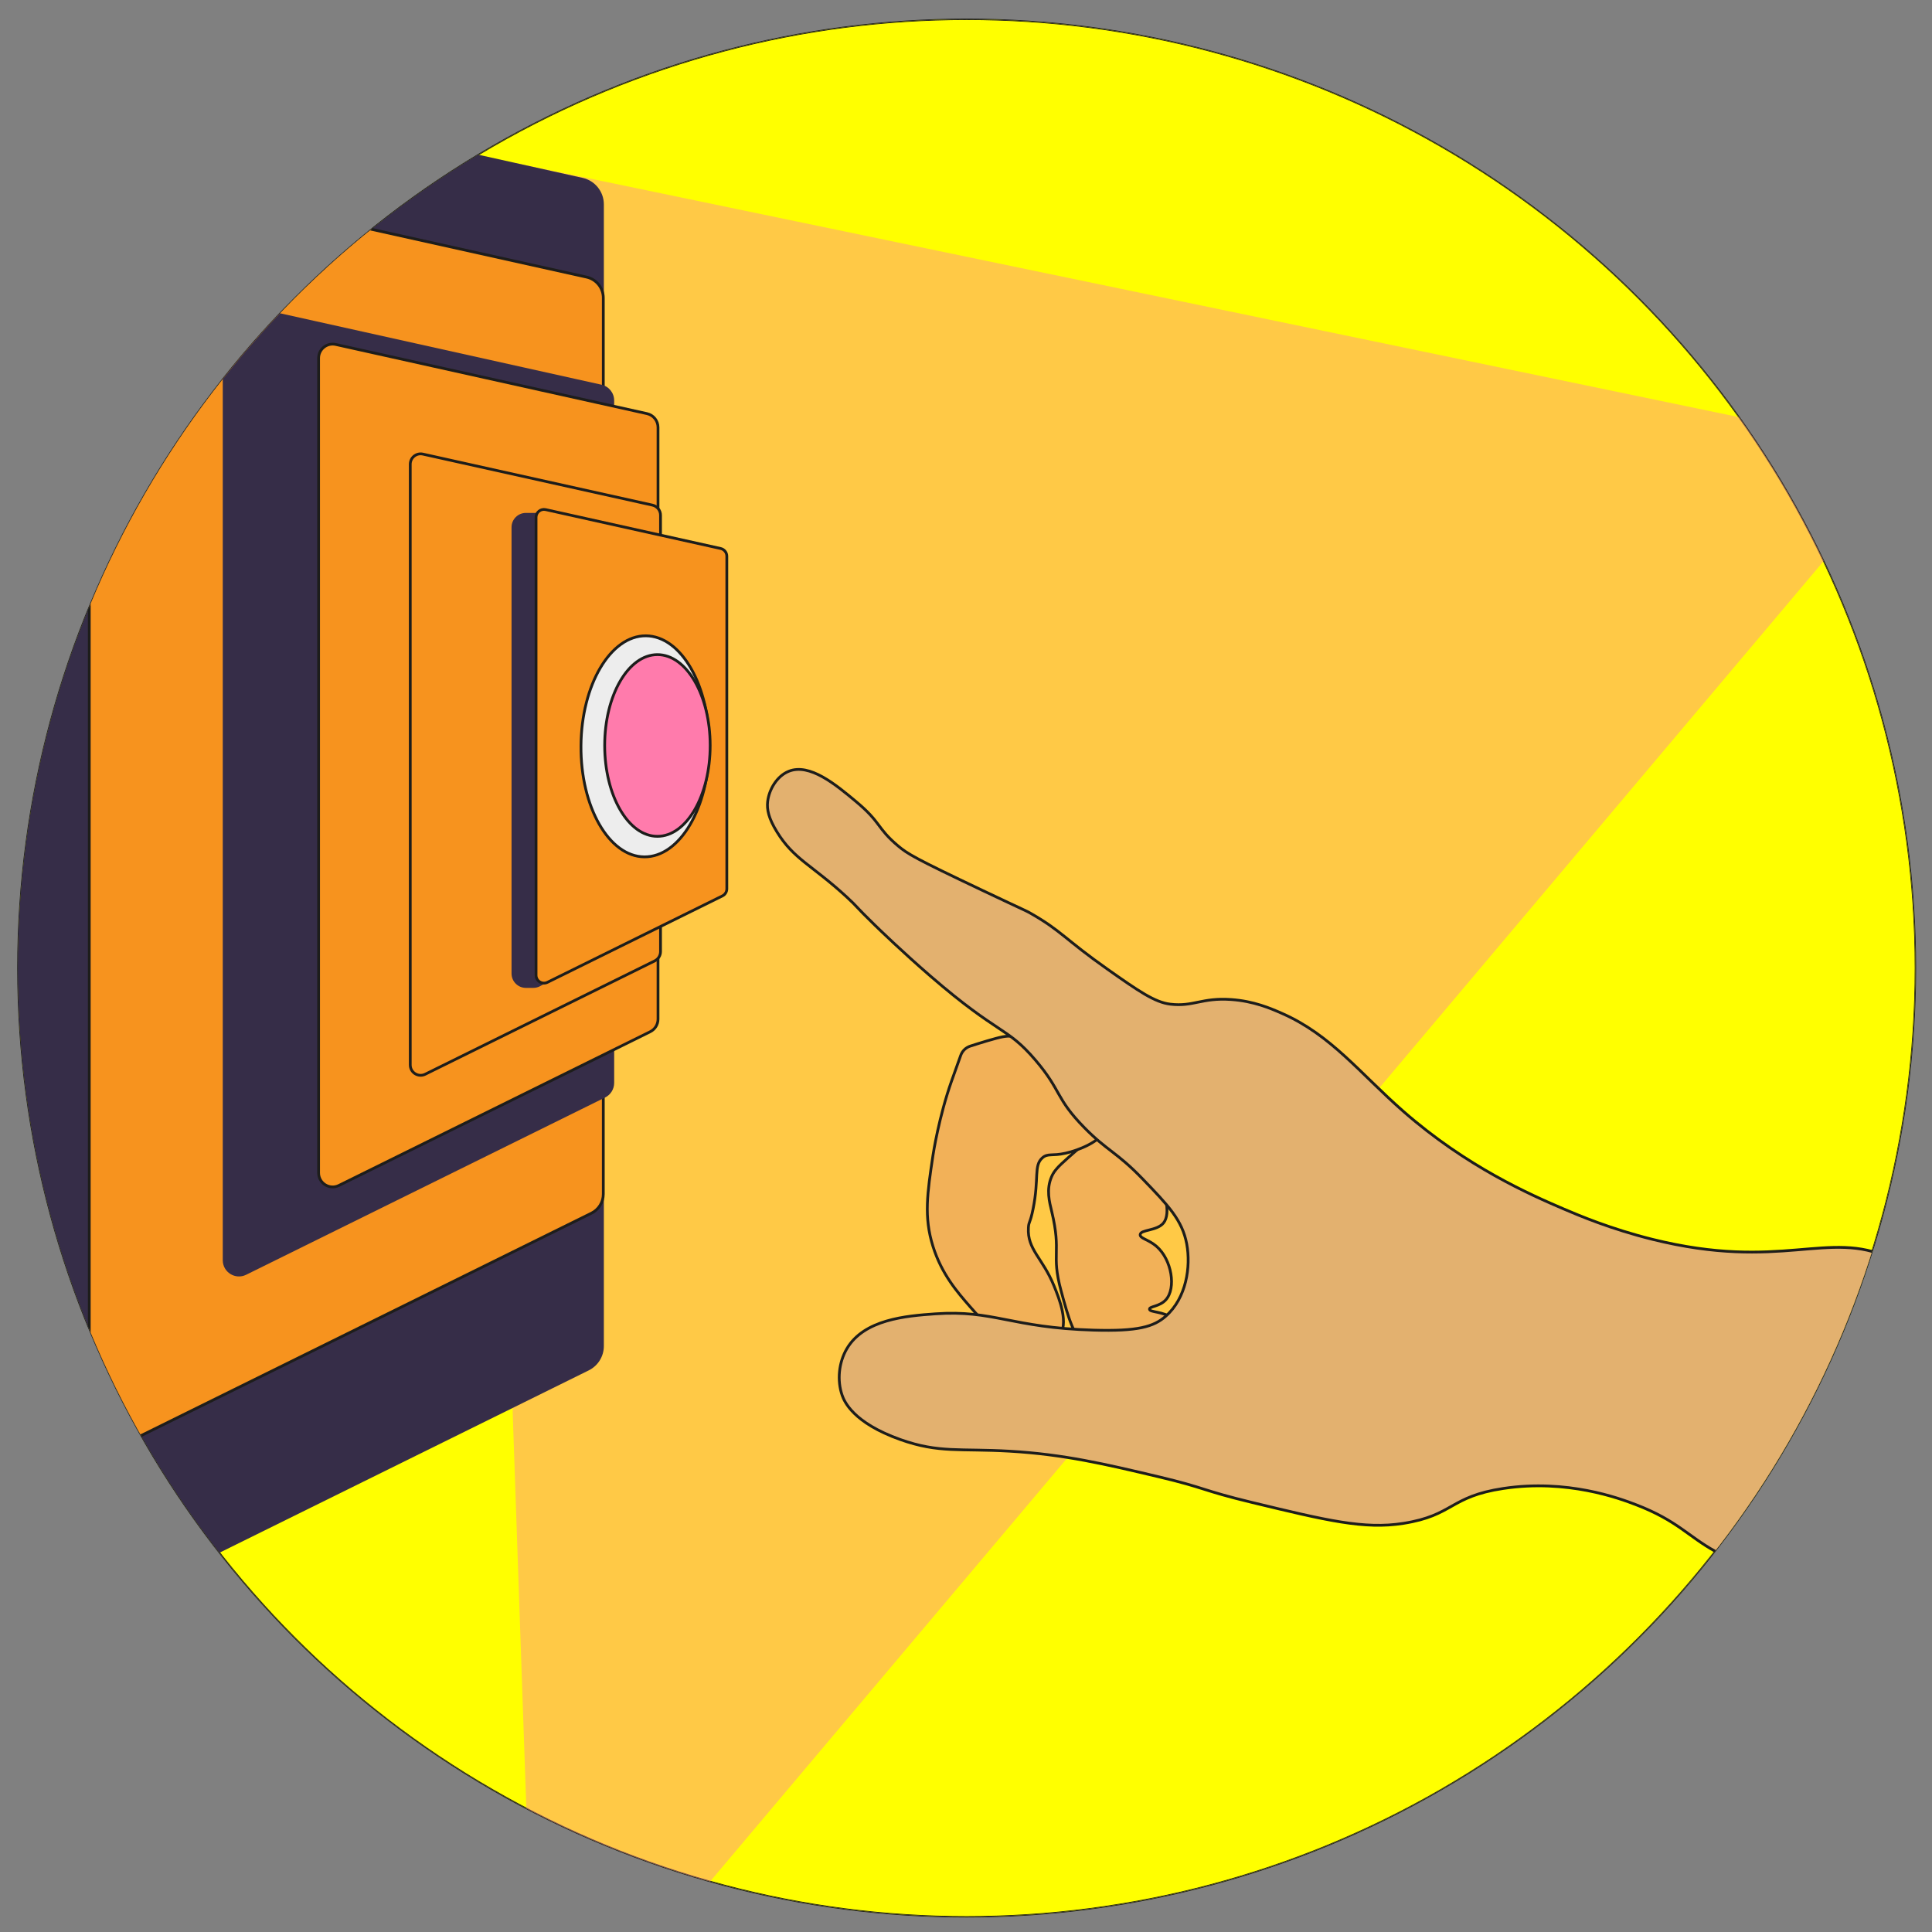<?xml version="1.0" encoding="iso-8859-1"?>
<!-- Generator: Adobe Illustrator 27.2.0, SVG Export Plug-In . SVG Version: 6.00 Build 0)  -->
<svg version="1.1" id="Calque_1" xmlns="http://www.w3.org/2000/svg" xmlns:xlink="http://www.w3.org/1999/xlink" x="0px" y="0px"
	 viewBox="0 0 1400 1400" style="enable-background:new 0 0 1400 1400;" xml:space="preserve">
<rect x="0" y="0" width="1400" height="1400" fill="#808080" stroke="none"/>
<circle style="fill:#FFFF00;stroke:#1D1D1B;stroke-linecap:round;stroke-miterlimit:10;" cx="700.474" cy="701.5" r="687.5"/>
<g>
	<g>
		<defs>
			<circle id="SVGID_1_" cx="700.448" cy="701.5" r="687.5"/>
		</defs>
		<clipPath id="SVGID_00000152237284430282841740000003060126367080396179_">
			<use xlink:href="#SVGID_1_"  style="overflow:visible;"/>
		</clipPath>
		
			<circle style="clip-path:url(#SVGID_00000152237284430282841740000003060126367080396179_);fill:#FFFF00;stroke:#1D1D1B;stroke-linecap:round;stroke-miterlimit:10;" cx="700.488" cy="701.498" r="687.5"/>
	</g>
	<g>
		<defs>
			<circle id="SVGID_00000158721936502501833330000005145820055367834038_" cx="700.448" cy="701.5" r="687.5"/>
		</defs>
		<clipPath id="SVGID_00000124142115267603604360000004178499354429756349_">
			<use xlink:href="#SVGID_00000158721936502501833330000005145820055367834038_"  style="overflow:visible;"/>
		</clipPath>
		<g style="clip-path:url(#SVGID_00000124142115267603604360000004178499354429756349_);">
			<polygon style="opacity:0.41;fill:#FF7BAC;enable-background:new    ;" points="388.393,1513.034 371.521,1023.761 
				371.521,117.763 1387.184,328.656 			"/>
			<path style="fill:#362D48;" d="M426.621,993.032L-8.578,1207.944c-13.064,6.452-28.362-3.055-28.362-17.626V51.384
				c0-12.576,11.646-21.918,23.922-19.19l435.199,96.711c8.994,1.999,15.393,9.976,15.393,19.19v827.311
				C437.575,982.887,433.329,989.719,426.621,993.032z"/>
			<path style="fill:#F7931E;stroke:#1D1D1B;stroke-width:2;stroke-miterlimit:10;" d="M428.576,879.122L86.954,1047.824
				c-10.255,5.064-22.263-2.398-22.263-13.836v-894.04c0-9.872,9.141-17.205,18.778-15.063l341.622,75.916
				c7.06,1.569,12.083,7.831,12.083,15.063v649.422C437.174,871.159,433.841,876.522,428.576,879.122z"/>
			<path style="fill:#362D48;" d="M438.501,795.28L178.372,923.739c-7.809,3.856-16.952-1.826-16.952-10.535V232.433
				c0-7.517,6.961-13.101,14.299-11.47l260.129,57.807c5.376,1.195,9.201,5.963,9.201,11.47v494.505
				C445.048,789.216,442.51,793.3,438.501,795.28z"/>
			<path style="fill:#F7931E;stroke:#1D1D1B;stroke-width:2;stroke-miterlimit:10;" d="M471.148,747.636L245.572,859.031
				c-6.772,3.344-14.701-1.583-14.701-9.136V259.553c0-6.518,6.036-11.361,12.399-9.946l225.576,50.128
				c4.662,1.036,7.979,5.171,7.979,9.946V738.5C476.825,742.378,474.624,745.919,471.148,747.636z"/>
			<path style="fill:#F7931E;stroke:#1D1D1B;stroke-width:2;stroke-miterlimit:10;" d="M474.457,696.287l-166.331,82.139
				c-4.993,2.466-10.84-1.168-10.84-6.736V336.393c0-4.806,4.451-8.377,9.143-7.334l166.331,36.962
				c3.438,0.764,5.883,3.813,5.883,7.334V689.55C478.644,692.41,477.021,695.021,474.457,696.287z"/>
			<path style="fill:#362D48;" d="M503.088,650.799l-111.453,63.687c-1.572,0.898-3.351,1.371-5.161,1.371h-5.394
				c-5.745,0-10.402-4.657-10.402-10.402V382.08c0-5.745,4.657-10.402,10.402-10.402h18.938c3.718,0,7.154,1.985,9.011,5.206
				l109.922,190.613c1.217,2.11,1.654,4.579,1.237,6.979l-12.013,69.074C507.644,646.603,505.779,649.261,503.088,650.799z"/>
			<path style="fill:#F7931E;stroke:#1D1D1B;stroke-width:2;stroke-miterlimit:10;" d="M523.494,649.206l-126.786,62.61
				c-3.806,1.88-8.263-0.89-8.263-5.135V374.877c0-3.664,3.393-6.385,6.969-5.59L522.2,397.462c2.62,0.582,4.484,2.906,4.484,5.59
				v241.02C526.685,646.25,525.448,648.241,523.494,649.206z"/>
			
				<ellipse transform="matrix(0.007 -1 1 0.007 -76.666 1004.56)" style="fill:#EDEDED;stroke:#1D1D1B;stroke-width:2;stroke-linecap:round;stroke-miterlimit:10;" cx="467.526" cy="540.887" rx="80.096" ry="46.497"/>
			<path style="fill:#FF7BAC;stroke:#1D1D1B;stroke-width:2;stroke-linecap:round;stroke-miterlimit:10;" d="M514.615,540.202
				c0,36.36-17.112,65.836-38.22,65.836s-38.22-29.476-38.22-65.836s17.112-65.836,38.22-65.836S514.615,503.842,514.615,540.202z"
				/>
		</g>
	</g>
	<g>
		<defs>
			<circle id="SVGID_00000092444657473844093690000003308034983850031265_" cx="700.448" cy="701.5" r="687.5"/>
		</defs>
		<clipPath id="SVGID_00000067955214904012936220000017149010999881588641_">
			<use xlink:href="#SVGID_00000092444657473844093690000003308034983850031265_"  style="overflow:visible;"/>
		</clipPath>
		<g style="clip-path:url(#SVGID_00000067955214904012936220000017149010999881588641_);">
			<g>
				<path style="fill:#F2B158;stroke:#1D1D1B;stroke-width:2;stroke-miterlimit:10;" d="M800.9,818.773
					c-4.708,0.572-12.137,7.13-26.994,20.246c-7.778,6.866-10.127,9.71-11.81,13.497c-4.173,9.393-1.595,18.627,0,25.307
					c7.289,30.528-0.56,30.321,6.749,57.363c5.522,20.43,8.966,33.172,20.246,43.866c19.765,18.736,55.5,23.517,65.799,10.123
					c6.68-8.688,3.911-26.65-5.061-33.743c-6.762-5.345-16.751-4.285-16.871-6.749c-0.103-2.114,7.299-1.809,11.81-6.749
					c7.674-8.402,4.4-29.156-6.749-38.804c-5.704-4.937-11.977-5.675-11.81-8.436c0.23-3.795,12.096-2.628,16.871-8.436
					C854.74,872.077,824.441,815.915,800.9,818.773z"/>
				<path style="fill:#F2B158;stroke:#1D1D1B;stroke-width:2;stroke-miterlimit:10;" d="M726.666,751.287
					c-5.206,0.958-16.83,4.593-23.573,6.766c-3.222,1.038-5.766,3.505-6.906,6.692c-2.218,6.201-5.8,16.221-6.639,18.597
					c-9.201,26.054-13.246,52.311-13.497,53.989c-4.086,27.251-6.676,44.526,0,65.799c6.359,20.262,17.698,33.232,26.994,43.866
					c10.014,11.454,18.869,21.318,33.743,25.307c2.925,0.785,22.375,6.001,30.369-3.374c7.942-9.316,0.318-28.046-3.374-37.117
					c-8.265-20.304-19.523-26.318-18.559-42.179c0.293-4.816,1.256-3.025,3.374-13.497c4.525-22.366,0.322-31.465,6.749-37.117
					c3.984-3.505,6.879-1.132,16.871-3.374c9.326-2.093,24.944-8.231,28.682-16.872C809.739,798.34,760.29,745.097,726.666,751.287z
					"/>
			</g>
			<path style="fill:#E3B16F;stroke:#1D1D1B;stroke-width:2;stroke-miterlimit:10;" d="M848.14,727.667
				c-11.327-1.342-22.89-9.349-45.553-25.307c-30.781-21.674-33.574-27.902-55.676-40.492c-3.925-2.236-2.117-1.06-35.43-16.871
				c-48.452-22.997-53.81-26.213-60.737-32.056c-15.577-13.138-11.941-16.661-30.369-32.056
				c-14.693-12.275-33.704-28.158-48.927-21.933c-8.528,3.487-14.209,13.233-15.184,21.933c-0.634,5.653,0.6,11.937,6.749,21.933
				c12.268,19.944,25.089,23.759,50.614,47.24c8.247,7.587,5.231,5.646,20.246,20.246c2.764,2.688,20.213,19.61,40.492,37.117
				c49.844,43.031,54.998,36.254,75.922,60.737c19.076,22.322,14.409,27.506,35.43,48.927c16.595,16.91,23.422,17.673,42.179,37.117
				c18.565,19.247,28.836,29.894,32.056,47.24c3.069,16.536-0.272,39.143-15.184,52.302c-8.786,7.753-20.265,11.056-52.302,10.123
				c-59.826-1.743-72.342-14.792-114.726-11.81c-21.382,1.504-51.644,4.049-64.112,25.307c-5.824,9.93-7.146,22.887-3.374,33.743
				c1.455,4.187,7.762,19.848,42.179,32.056c28.111,9.971,43.069,6.321,79.296,8.436c39.401,2.3,69.339,9.398,107.978,18.559
				c34.549,8.191,30.409,9.607,67.486,18.559c54.22,13.091,81.33,19.637,109.665,15.184c36.687-5.765,33.353-19.423,72.547-25.307
				c46.174-6.932,83.841,7.065,96.167,11.81c29.91,11.515,37.72,22.943,57.363,33.743c54.914,30.193,155.761,29.883,190.648-25.307
				c36.382-57.556-4.462-159.498-64.112-187.273c-44.556-20.747-78.628,9.74-172.089-13.497
				c-30.025-7.465-53.096-17.222-64.112-21.933c-24.138-10.323-70.361-30.512-116.413-70.86
				c-31.38-27.493-52.251-55.208-87.732-70.86c-8.605-3.796-20.652-8.986-37.117-10.123
				C870.805,722.828,864.768,729.637,848.14,727.667z"/>
		</g>
	</g>
</g>
</svg>
